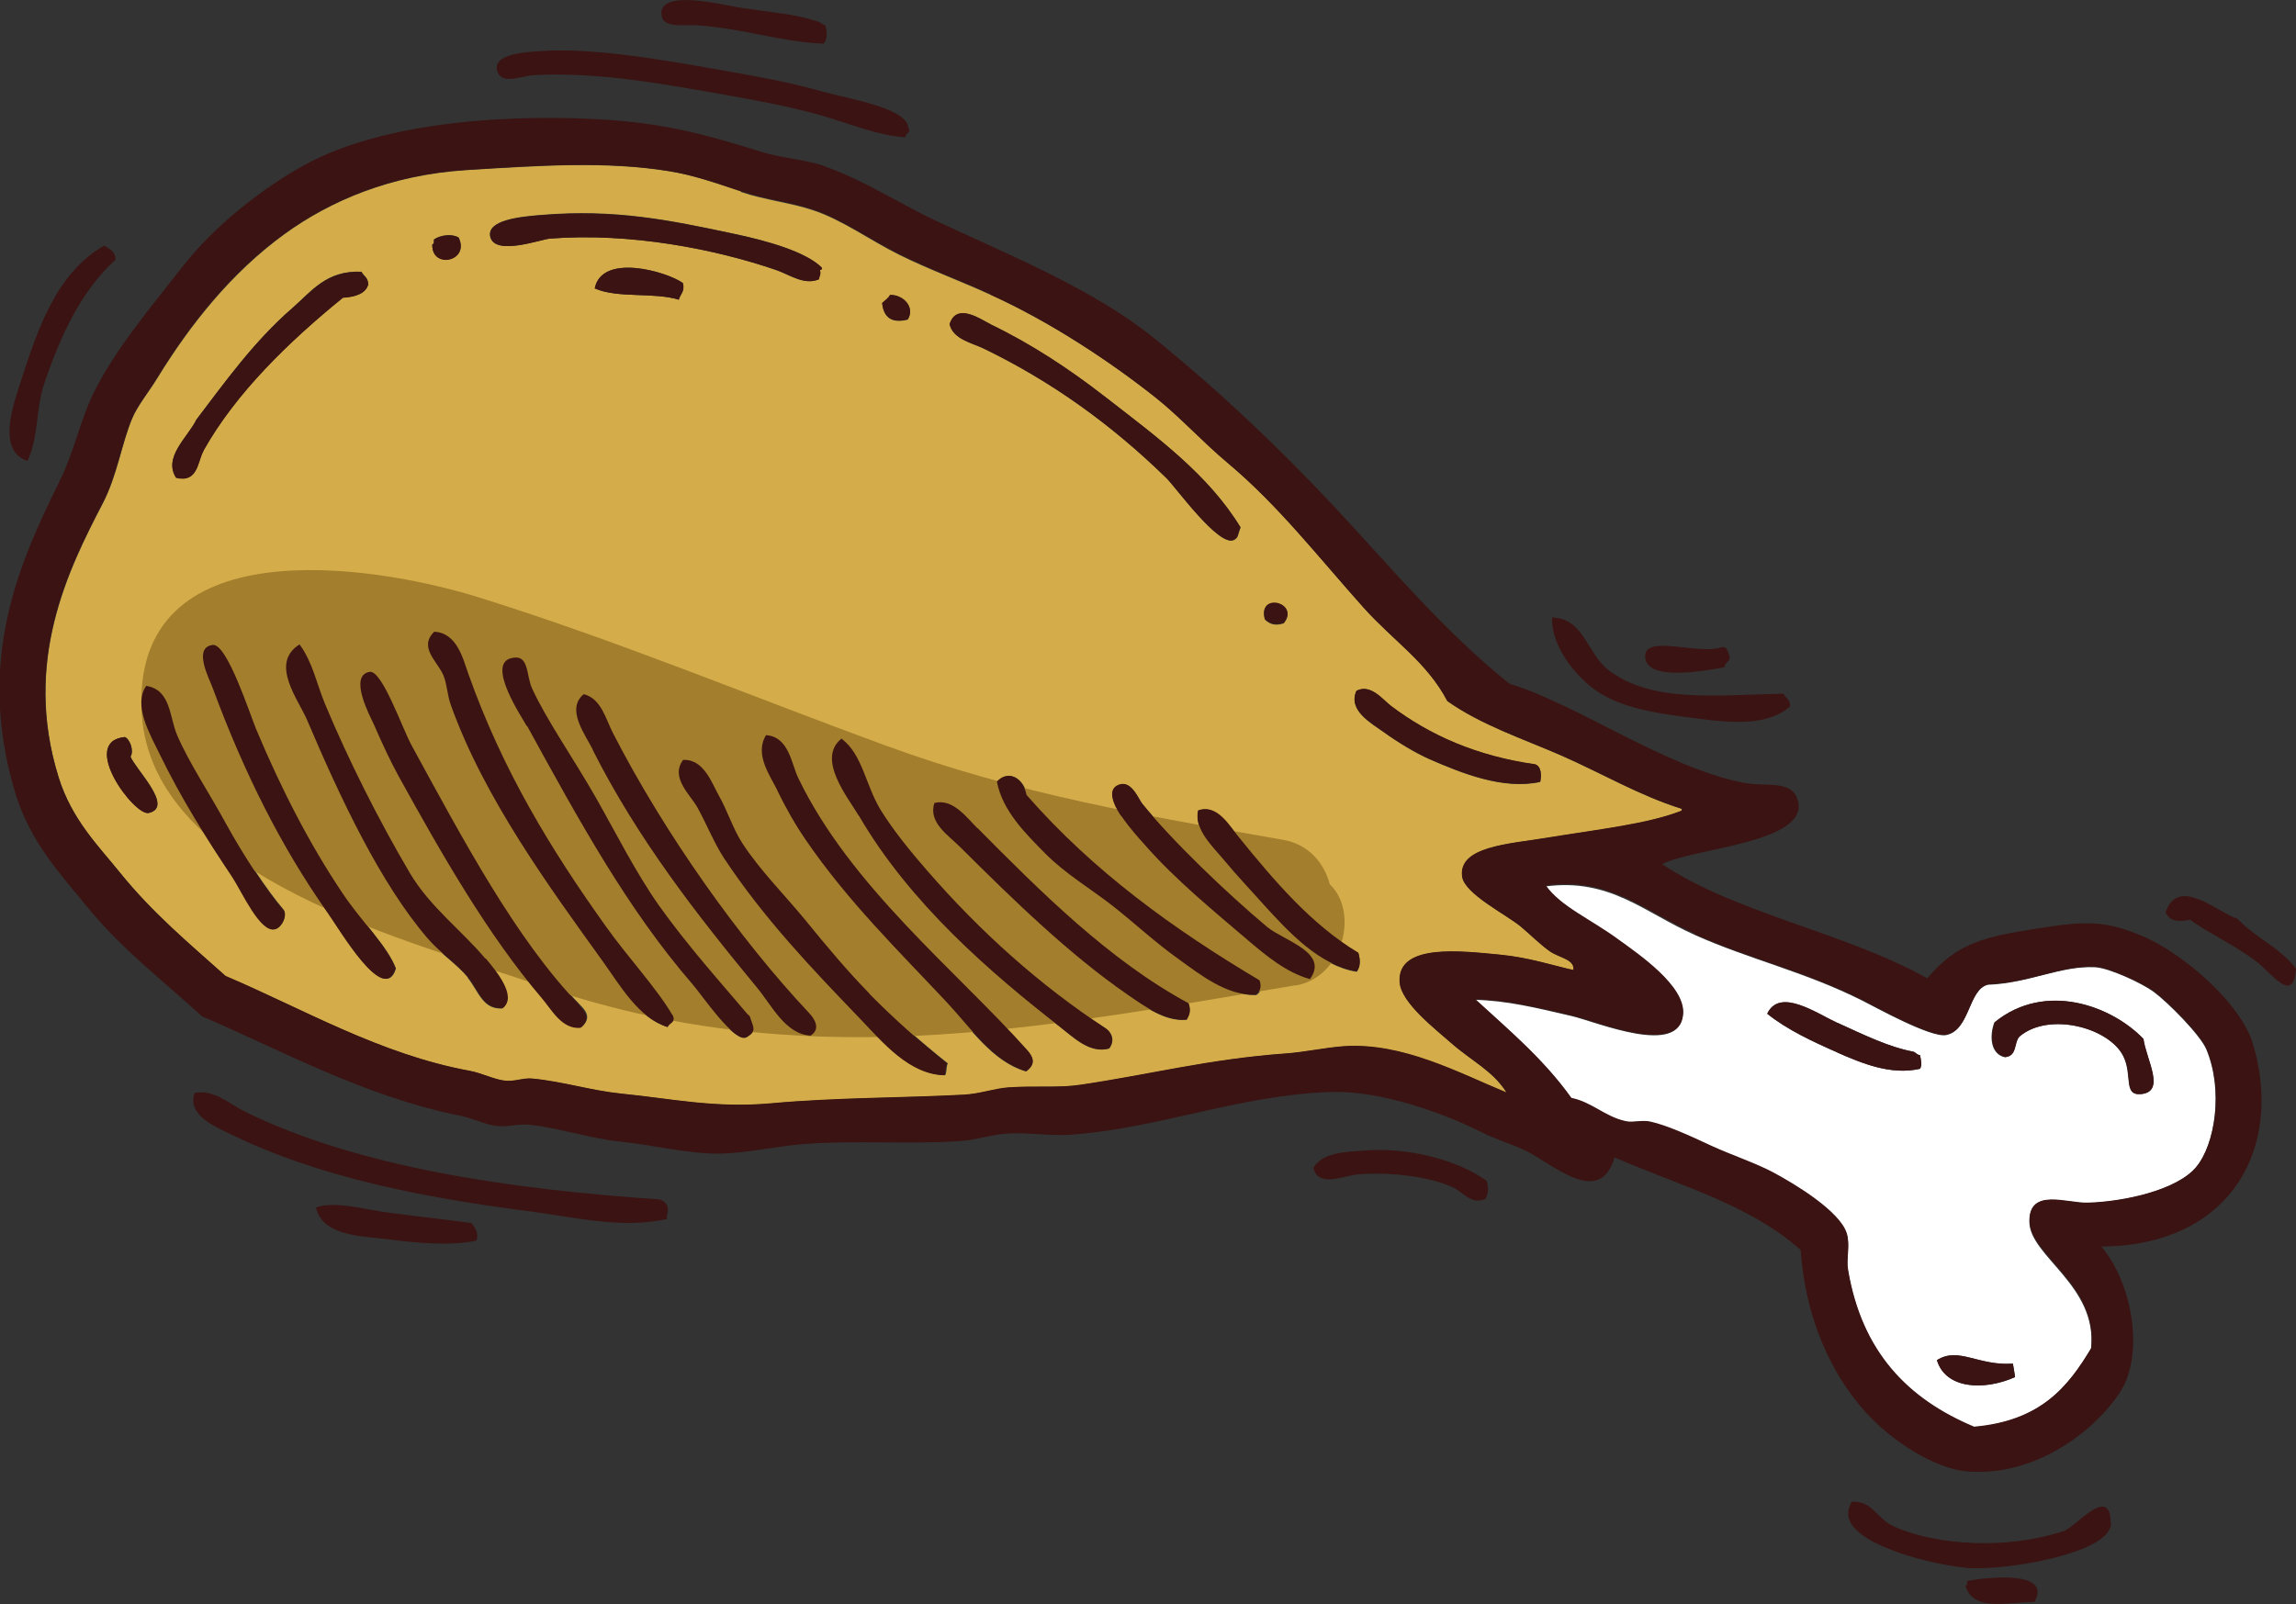 <?xml version="1.0" encoding="UTF-8"?><svg id="Layer_2" xmlns="http://www.w3.org/2000/svg" viewBox="0 0 85.24 59.57"><rect x="0" y="0" width="85.24" height="59.57" fill="#333333" stroke="none"/><defs><style>.cls-1{fill:#fff;}.cls-2{fill:#d4ad4a;}.cls-3{fill:#a37e2d;}.cls-4{fill:#3a1312;}</style></defs><g id="Layer_15"><path class="cls-1" d="m60.08,34.91c.76.56,2.45,1.71,2.4,2.74-.09,1.62-3.17.31-4.14.08-1.33-.31-2.4-.57-3.57-.6,1.25,1.14,2.54,2.21,3.56,3.66.77.16,1.24.69,2,.86.29.06.61-.06.93.02.62.14,1.48.53,2.27.9.74.34,1.64.64,2.28.98.86.46,2.48,1.46,2.74,2.26.14.44-.02.93.05,1.35.51,3.06,2.22,4.81,4.68,5.84,2.5-.22,3.51-1.51,4.35-2.92.25-2.34-2.28-3.42-2.29-4.71-.02-1.27,1.41-.67,2.17-.69,1.32-.05,3.29-.46,4.02-1.33.7-.84,1.02-2.85.38-4.38-.22-.53-1.43-1.75-1.96-2.14-.42-.31-1.65-.89-2.18-.91-1.28-.06-2.43.59-3.96.65-.74.16-.67,1.69-1.56,1.87-.57.11-2.67-1.06-3.09-1.27-2.16-1.09-4.19-1.53-6.24-2.45-1.89-.84-3.15-2.12-5.55-1.8.56.79,1.67,1.26,2.7,2.01Zm14.65,15.73c.03.16.06.33.08.5-1.21.54-2.59.41-2.9-.63.8-.51,1.53.22,2.82.13Zm-.68-12.68c1.88-1.52,4.34-.61,5.52.62.11.78.84,1.96-.09,2.05-.67.06-.3-.71-.66-1.42-.54-1.06-2.76-1.64-3.85-.72-.22.23-.07.73-.55.77-.54-.13-.56-.81-.38-1.29Zm-5.84.02c1.01.46,1.92.9,2.8,1.07.11.01.15.13.27.13.04.2.08.4,0,.51-1.08.25-2.17-.21-3.06-.6-.91-.4-1.88-.85-2.61-1.44.46-.99,1.83,0,2.6.34Z"/><path class="cls-2" d="m27.51,7.11c-.89-.3-1.78-.61-2.67-.75-2.34-.38-4.82-.21-7.54-.04-2.8.18-5.03,1.14-6.73,2.37-1.98,1.44-3.51,3.37-4.72,5.34-.31.51-.75,1.05-.94,1.51-.4.96-.55,2.1-1.09,3.15-1.28,2.46-2.98,5.88-1.64,10.18.49,1.57,1.48,2.55,2.27,3.53,1.23,1.52,2.59,2.65,3.93,3.85,2.89,1.23,5.74,2.91,9.05,3.52.45.08.94.34,1.33.37.35.04.67-.11,1-.08,1.15.11,2.2.45,3.31.56,1.83.18,3.47.55,5.57.36,2.42-.22,4.92-.2,7.15-.32.59-.03,1.12-.23,1.65-.27.99-.07,1.85.02,2.69-.1,2.45-.36,4.79-.96,7.61-1.16.7-.05,1.46-.22,2.16-.27,2.19-.14,4.3,1.01,6.04,1.72-.52-.82-1.3-1.17-2.08-1.86-.54-.48-1.83-1.47-1.89-2.23-.11-1.48,2.34-1.16,3.73-1.03,1.06.1,2.03.42,2.72.57.06-.4-.52-.45-.88-.7-.36-.25-.72-.62-1.08-.92-.54-.45-2.08-1.21-2.17-1.85-.15-1.12,1.75-1.22,3.07-1.43,2.02-.33,3.77-.52,5.01-.99.05-.01.09-.03.07-.1-1.59-.5-2.97-1.32-4.47-1.98-1.44-.63-2.97-1.13-4.23-2.02-.77-1.46-2-2.23-3.11-3.47-1.69-1.89-3.16-3.79-5.03-5.36-.95-.8-1.78-1.73-2.69-2.44-1.7-1.35-3.94-2.83-6.13-3.82-1.13-.52-2.29-.94-3.38-1.48-1.11-.55-2.15-1.32-3.24-1.67-.81-.27-1.76-.37-2.65-.67Zm-11.46,1.96c.08-.02.05-.11.06-.18.26-.18.69-.21.92-.07.42.88-1.02,1.18-.98.24Zm-9.51,8.67c-.5-.76.44-1.51.75-2.16,1.04-1.36,2.13-2.9,3.56-4.14.72-.63,1.27-1.41,2.57-1.35.08.16.24.2.25.47-.09.33-.44.46-.94.49-2,1.62-3.97,3.53-5.17,5.67-.23.41-.21,1.21-1.02,1.01Zm18.81-7.23c.09.31-.1.42-.15.62-.93-.29-2.26-.04-3.12-.42.26-1.32,2.67-.63,3.27-.2ZM4.64,27.37c.19.08.34.51.21.73.21.5,1.62,1.87.68,2.09-.53.13-2.6-2.65-.89-2.82Zm3.99,5.19c-.97-1.44-1.9-2.91-2.69-4.56-.36-.74-1-1.82-.5-2.54.92.16.85,1.14,1.15,1.84.44,1.03,1.19,2.15,1.8,3.26.67,1.22,1.55,2.53,2.13,3.21.17.19-.04.66-.3.73-.55.15-1.23-1.41-1.59-1.94Zm3.51,1.29c-1.65-2.35-3.05-5.07-4.23-8.29-.11-.3-.78-1.51,0-1.61.54-.07,1.38,2.58,1.61,3.13.92,2.23,1.99,4.28,3.2,6.08.68,1.02,1.68,1.99,1.98,2.81-.42,1.38-2.04-1.4-2.55-2.12Zm5.23,2.45c-.41-.5-1.04-.9-1.51-1.45-1.74-2.04-3.23-5.2-4.46-8.08-.33-.78-1.43-2.13-.29-2.83.5.66.65,1.47.95,2.22.86,2.06,2,4.32,3.14,6.26.74,1.26,1.94,2.15,2.81,3.19.37.44,1.19,1.42.64,1.84-.74.05-.89-.66-1.29-1.14Zm2.75.74c-1.98-2.31-3.7-5.29-5.33-8.28-.27-.5-.54-1.06-.9-1.89-.1-.24-.95-1.79-.15-1.93.46-.08,1.19,2.06,1.55,2.71,1.92,3.51,3.89,7.23,6.24,9.66.14.15.5.46.05.84-.7.06-1.08-.68-1.45-1.12Zm2.23-1.38c-1.88-2.64-4.38-6.02-5.62-9.5-.12-.33-.13-.73-.26-1.06-.21-.52-.95-1.05-.35-1.64.85.04,1.07,1.01,1.27,1.57,1.28,3.6,3.1,6.54,5.08,9.34.82,1.15,1.91,2.32,2.49,3.32.14.29-.13.29-.18.45-1.08-.34-1.75-1.52-2.44-2.48Zm9.59,2.16c-1.77-1.84-3.55-3.71-5.04-5.95-.38-.57-.63-1.24-.98-1.87-.27-.48-1.03-1.11-.54-1.78.76-.04,1.07.87,1.32,1.31.32.58.54,1.27.89,1.8.66,1.02,1.55,1.89,2.33,2.84.79.97,1.55,1.88,2.39,2.74.92.94,1.84,1.75,2.88,2.58-.07.12-.03.32-.1.44-1.31-.03-2.28-1.22-3.14-2.11Zm12.12.05c-.8.08-1.55-.48-2.18-.91-2.19-1.51-4.26-3.53-6.24-5.5-.42-.43-1.18-.91-.95-1.63.68-.19,1.21.54,1.59.93,2.34,2.36,4.88,4.91,7.84,6.51.1.29.02.45-.07.6Zm2.56-.92c-1.07.03-2.02-.72-2.84-1.32-.86-.62-1.65-1.35-2.44-1.97-.8-.63-1.76-1.19-2.52-1.96-.72-.73-1.6-1.58-1.79-2.67.46-.47.99-.09,1.1.5,2.49,2.85,5.48,4.99,8.66,6.89.09.28,0,.44-.16.54Zm-5.01-7.82c.43-.1.68.58.8.72,1.13,1.39,3.15,3.32,4.64,4.58.63.53,2.32.95,1.59,1.94-.89-.25-1.61-.86-2.26-1.41-1.25-1.07-2.71-2.25-3.89-3.6-.23-.26-.53-.57-.85-1.05-.05-.08-.72-1.01-.02-1.18Zm8.82,6.27c.09.31.06.53-.06.69-1.38-.22-2.52-1.46-3.46-2.48-.47-.52-.99-1.07-1.45-1.63-.42-.51-1.14-1.15-.98-1.87.71-.25,1.18.6,1.52,1.02,1.29,1.59,2.68,3.24,4.42,4.27Zm1.21-9.18c1.44,1.09,3.19,1.87,5.35,2.17.24.07.24.42.19.65-1.37.3-2.91-.32-4.12-.85-.52-.23-1.16-.62-1.69-1-.46-.33-1.34-.81-1.01-1.53.52-.28.97.32,1.28.56Zm-18.94,3.86c.48.78,1.12,1.57,1.73,2.26,1.99,2.29,4.19,4.27,6.63,5.86.19.12.36.43.12.74-.72.2-1.33-.42-1.82-.8-2.57-2-5.57-4.58-7.47-7.85-.38-.66-1.58-2.11-.64-2.86.78.59.89,1.72,1.45,2.64Zm-3.08-1.19c1.94,4.03,5.84,7.13,8.52,10.13.18.2.36.48-.05.77-1.26-.37-2.05-1.6-2.96-2.57-1.77-1.9-3.64-3.72-5.22-6.01-.38-.55-.75-1.19-1.07-1.86-.26-.55-.85-1.34-.42-2.05.85.06.94,1.07,1.19,1.58Zm18.04-5.74c-.35.11-.54.01-.7-.14-.28-1.02,1.31-.62.7.14Zm-24.92,4.07c1.9,3.71,4.71,7.66,7.29,10.41.14.15.48.57.05.84-.94-.06-1.44-1.13-1.99-1.79-2.19-2.65-4.42-5.5-6.1-8.83-.29-.57-1-1.51-.34-2.06.65.15.83.95,1.08,1.43Zm-2.98-1.63c.54,1.17,1.49,2.52,2.35,4.02.75,1.32,1.49,2.8,2.35,4.02,1.08,1.51,2.35,2.94,3.29,4.04.05.06.08.05.11.15.11.36.24.47-.14.7-.44.26-1.7-1.6-2.01-1.96-2.41-2.76-4.2-6.05-6.14-9.59-.16-.3-1.52-2.3-.58-2.53.68-.17.54.63.78,1.14Zm17.02-13.54c1.48.71,2.92,1.66,4.25,2.69,1.92,1.49,3.83,2.88,5.03,4.85-.11.26-.07.38-.26.47-.57.24-2.14-1.95-2.49-2.3-2.06-2.01-4.28-3.6-6.8-4.82-.42-.2-1.13-.34-1.25-.9.27-.82,1.15-.18,1.52,0Zm-3.08-.18c-.56.14-.89-.04-.95-.61.1-.1.23-.18.29-.3.48-.02.95.45.66.91Zm-3.2-1.93c.03.07-.02.08-.07.09.06.17-.02.23-.03.34-.54.24-1.07-.16-1.58-.34-2.27-.78-5.41-1.4-8.41-1.17-.35.03-2.03.65-2.21-.06-.16-.64,1.15-.76,1.9-.82,2.74-.23,4.75.19,7.15.7,1.24.26,2.67.67,3.25,1.25Z"/><path class="cls-3" d="m48.09,36.6c1.78-.3,2.37-2.73,1.28-3.76-.21-.79-.78-1.48-1.72-1.65-5.13-.9-9.86-1.7-14.79-3.51-5.05-1.85-9.99-3.91-15.13-5.51-3.94-1.22-12.87-2.6-12.47,4.31.36,6.14,10.1,8.5,14.76,10.11,9.69,3.35,18.28,1.65,28.07,0Z"/><path class="cls-4" d="m81.31,34.15c.43.36,1.7.97,2.45,1.55.55.41,1.39,1.64,1.48.27-.6-.79-1.51-1.14-2.17-1.85-.7-.2-2.2-1.63-2.67-.24.13.32.46.37.89.28Z"/><path class="cls-4" d="m30.65,6.18c-.75-.26-1.6-.3-2.38-.54-1.87-.58-3.4-1.03-5.7-1.19-3.48-.23-8.26.03-11.25,1.67-1.57.86-3.35,2.25-4.55,3.79-1.15,1.48-2.47,3.02-3.3,4.69-.49,1-.73,2.21-1.25,3.25-1.49,3.02-3.13,6.63-1.67,11.54.55,1.87,1.7,3.07,2.64,4.23,1.32,1.63,2.88,2.81,4.31,4.12,2.89,1.24,6.08,3,9.58,3.69.44.09.91.32,1.33.38.4.06.84-.09,1.27-.04,1.09.12,2.22.51,3.4.63,1.17.12,2.42.44,3.54.44,1.03,0,2.1-.26,3.16-.35,1.95-.16,3.98.02,5.91-.12.55-.04,1.1-.23,1.65-.27.8-.06,1.59.09,2.38.04,3.32-.23,6.3-1.49,9.74-1.59,1.8-.05,4.12.78,5.49,1.47.63.32,1.23.48,1.73.73,1.02.52,2.72,2.09,3.26.23,2.38,1.04,5.01,1.74,6.91,3.44.17,2.48,1.1,4.58,2.43,6.04.93,1.03,2.53,2.08,3.74,2.18,2.61.22,4.82-1.59,5.7-2.96.9-1.41.44-4.05-.71-5.39,4.87-.03,6.77-3.73,5.63-7.53-.46-1.52-2.56-3.3-3.95-3.93-1.57-.7-2.32-.62-4.12-.34-1.91.3-2.93.54-4.02,1.84-3.03-1.7-7.14-2.42-9.84-4.24,1.13-.6,5.44-.78,5.04-2.35-.21-.81-1.17-.5-2.06-.68-2.87-.57-6.15-2.91-8.65-3.67-2.39-1.91-4.37-4.28-6.49-6.56-2.07-2.21-4.29-4.32-6.7-6.27-2.27-1.83-5.3-3.05-8.08-4.35-1.4-.66-2.73-1.54-4.15-2.03Zm32.28,28.52c2.06.92,4.08,1.36,6.24,2.45.42.21,2.52,1.39,3.09,1.27.89-.17.81-1.7,1.56-1.87,1.53-.05,2.68-.7,3.96-.65.53.03,1.76.61,2.18.91.53.39,1.74,1.61,1.96,2.14.64,1.53.32,3.54-.38,4.38-.72.87-2.69,1.29-4.02,1.33-.76.03-2.19-.57-2.17.69.02,1.28,2.55,2.36,2.29,4.71-.85,1.41-1.85,2.7-4.35,2.92-2.46-1.03-4.17-2.78-4.68-5.84-.07-.42.09-.91-.05-1.35-.26-.81-1.88-1.8-2.74-2.26-.64-.34-1.54-.64-2.28-.98-.79-.37-1.64-.76-2.27-.9-.32-.07-.65.05-.93-.02-.76-.17-1.23-.7-2-.86-1.03-1.44-2.32-2.52-3.56-3.66,1.18.03,2.24.29,3.57.6.97.23,4.04,1.54,4.14-.08.06-1.03-1.64-2.19-2.4-2.74-1.03-.76-2.14-1.22-2.7-2.01,2.39-.32,3.66.96,5.55,1.8Zm-26.16-23.76c2.19.99,4.43,2.47,6.13,3.82.9.72,1.74,1.65,2.69,2.44,1.87,1.57,3.34,3.47,5.03,5.36,1.11,1.24,2.34,2.01,3.11,3.47,1.26.89,2.78,1.39,4.23,2.02,1.51.66,2.88,1.48,4.47,1.98.03.07-.02.08-.07.1-1.24.47-2.98.66-5.01.99-1.32.22-3.22.31-3.07,1.43.09.64,1.62,1.4,2.17,1.85.36.3.73.67,1.08.92.36.25.94.3.88.7-.69-.15-1.66-.47-2.72-.57-1.39-.13-3.84-.45-3.73,1.03.06.77,1.35,1.75,1.89,2.23.78.69,1.57,1.04,2.08,1.86-1.74-.72-3.85-1.87-6.04-1.72-.7.05-1.45.22-2.16.27-2.82.2-5.15.8-7.61,1.16-.84.13-1.7.03-2.69.1-.53.04-1.06.24-1.65.27-2.23.12-4.73.1-7.15.32-2.09.19-3.74-.18-5.57-.36-1.1-.11-2.16-.45-3.31-.56-.33-.03-.65.12-1,.08-.39-.04-.88-.29-1.33-.37-3.31-.61-6.16-2.29-9.05-3.52-1.34-1.2-2.71-2.33-3.93-3.85-.78-.97-1.78-1.95-2.27-3.53-1.34-4.3.36-7.72,1.64-10.18.54-1.05.69-2.19,1.09-3.15.19-.46.63-1,.94-1.51,1.21-1.97,2.73-3.91,4.72-5.34,1.7-1.23,3.93-2.19,6.73-2.37,2.72-.17,5.21-.34,7.54.04.88.14,1.78.45,2.67.75.89.3,1.84.4,2.65.67,1.08.35,2.13,1.12,3.24,1.67,1.09.54,2.24.97,3.38,1.48Z"/><path class="cls-4" d="m74.43,39.26c.48-.04.33-.54.55-.77,1.09-.92,3.3-.34,3.85.72.36.71-.01,1.48.66,1.42.93-.09.2-1.26.09-2.05-1.18-1.23-3.64-2.15-5.52-.62-.18.48-.16,1.16.38,1.29Z"/><path class="cls-4" d="m78.36,56.57c0-1.49-1.31.15-1.73.28-2.11.71-4.72.54-6.29-.15-.71-.32-.8-.97-1.59-.93-.54.87.65,1.47,1.48,1.79.78.31,1.91.57,2.73.66,1.33.14,5.41-.51,5.41-1.65Z"/><path class="cls-4" d="m74.81,51.14c-.03-.17-.05-.33-.08-.5-1.29.09-2.02-.64-2.82-.13.3,1.04,1.68,1.16,2.9.63Z"/><path class="cls-4" d="m75.53,59.49c.67-1.19-1.75-.92-2.5-.78,0,.07.02.16-.06.18.29.98,1.56.6,2.55.6Z"/><path class="cls-4" d="m68.22,39.09c.89.39,1.98.85,3.06.6.08-.11.05-.31,0-.51-.12,0-.16-.11-.27-.13-.88-.16-1.79-.61-2.8-1.07-.76-.35-2.13-1.32-2.6-.34.73.59,1.69,1.04,2.61,1.44Z"/><path class="cls-4" d="m57.62,22.94c-.02,1.04.79,2.06,1.53,2.63.84.64,2.09.89,3.39,1.05,1.25.16,2.96.47,3.92-.39,0-.27-.17-.3-.25-.47-2.59.06-4.91.34-6.5-.88-.81-.63-.89-1.92-2.1-1.95Z"/><path class="cls-4" d="m61.08,24.41c.07.81,1.74.59,2.94.37,0-.2.26-.2.18-.45-.06-.15-.09-.35-.3-.29-.86.29-2.89-.51-2.82.37Z"/><path class="cls-4" d="m51.37,27.18c.52.38,1.16.76,1.69,1,1.21.53,2.75,1.15,4.12.85.05-.23.05-.57-.19-.65-2.17-.31-3.91-1.08-5.35-2.17-.31-.24-.76-.83-1.28-.56-.33.72.55,1.2,1.01,1.53Z"/><path class="cls-4" d="m53.87,44.06c.45.19.73.69,1.26.47.12-.15.15-.38.06-.68-1.02-.74-2.86-1.27-4.59-1.12-.6.05-1.5.05-1.84.64.18.76,1.15.28,1.65.24,1.14-.09,2.53.06,3.46.45Z"/><path class="cls-4" d="m44.48,30.09c-.16.72.56,1.36.98,1.87.46.56.99,1.11,1.45,1.63.93,1.02,2.07,2.26,3.46,2.48.12-.16.15-.38.06-.69-1.74-1.04-3.13-2.68-4.42-4.27-.35-.42-.81-1.27-1.52-1.02Z"/><path class="cls-4" d="m46.96,22.99c.16.15.36.25.7.14.61-.76-.98-1.16-.7-.14Z"/><path class="cls-4" d="m41.63,30.3c.32.47.62.79.85,1.05,1.18,1.35,2.64,2.53,3.89,3.6.65.55,1.38,1.16,2.26,1.41.73-.99-.96-1.42-1.59-1.94-1.49-1.25-3.52-3.19-4.64-4.58-.12-.14-.37-.82-.8-.72-.69.17-.03,1.11.02,1.18Z"/><path class="cls-4" d="m35.25,12.03c.12.56.83.7,1.25.9,2.52,1.22,4.74,2.81,6.8,4.82.36.35,1.93,2.54,2.49,2.3.19-.08.15-.21.26-.47-1.2-1.97-3.11-3.36-5.03-4.85-1.33-1.04-2.77-1.98-4.25-2.69-.37-.18-1.26-.83-1.52,0Z"/><path class="cls-4" d="m46.77,36.41c-3.18-1.89-6.17-4.04-8.66-6.89-.11-.59-.65-.97-1.1-.5.2,1.09,1.07,1.94,1.79,2.67.76.77,1.72,1.33,2.52,1.96.79.62,1.58,1.36,2.44,1.97.83.6,1.78,1.35,2.84,1.32.16-.1.26-.25.16-.54Z"/><path class="cls-4" d="m36.28,30.75c-.39-.39-.91-1.11-1.59-.93-.24.72.52,1.2.95,1.63,1.98,1.97,4.05,3.99,6.24,5.5.63.43,1.39.99,2.18.91.09-.16.17-.31.07-.6-2.96-1.6-5.5-4.15-7.84-6.51Z"/><path class="cls-4" d="m31.88,30.28c1.9,3.27,4.9,5.85,7.47,7.85.5.38,1.1,1,1.82.8.24-.31.06-.62-.12-.74-2.44-1.6-4.64-3.57-6.63-5.86-.6-.69-1.25-1.48-1.73-2.26-.56-.92-.67-2.06-1.45-2.64-.94.75.25,2.2.64,2.86Z"/><path class="cls-4" d="m33.72,4.74c-.05-.73-2.18-1.06-3.19-1.34-1.1-.31-2.08-.5-3.33-.72-2.46-.44-5.2-.93-7.16-.78-.44.03-1.82.08-1.57.77.18.49.9.14,1.38.12,2.41-.13,4.88.35,7.24.76,1.16.21,2.28.42,3.34.72,1.12.32,2.13.76,3.19.83-.03-.16.21-.14.11-.35Z"/><path class="cls-4" d="m33.7,11.86c.29-.46-.18-.93-.66-.91-.06.13-.19.2-.29.3.06.56.38.75.95.61Z"/><path class="cls-4" d="m28.85,29.34c.32.66.69,1.31,1.07,1.86,1.57,2.29,3.44,4.11,5.22,6.01.91.97,1.7,2.19,2.96,2.57.4-.29.22-.57.05-.77-2.67-2.99-6.58-6.09-8.52-10.13-.25-.52-.34-1.52-1.19-1.58-.44.71.15,1.5.42,2.05Z"/><path class="cls-4" d="m24.56.48c-.03.61.82.42,1.34.46,1.72.12,3.15.63,4.68.68.12-.16.15-.38.06-.69-.12,0-.16-.11-.28-.13-.83-.28-1.61-.32-2.97-.53-.52-.08-2.81-.67-2.84.21Z"/><path class="cls-4" d="m18.21,8.8c.18.71,1.87.09,2.21.06,2.99-.23,6.14.39,8.41,1.17.51.18,1.04.57,1.58.34,0-.12.09-.18.03-.34.05-.01.1-.03.07-.09-.58-.58-2.01-.99-3.25-1.25-2.39-.51-4.4-.92-7.15-.7-.75.06-2.06.18-1.9.82Z"/><path class="cls-4" d="m32.29,36.91c-.84-.86-1.6-1.77-2.39-2.74-.78-.95-1.66-1.82-2.33-2.84-.35-.53-.56-1.22-.89-1.8-.25-.44-.55-1.35-1.32-1.31-.49.66.28,1.3.54,1.78.35.64.61,1.3.98,1.87,1.49,2.25,3.27,4.11,5.04,5.95.86.9,1.83,2.08,3.14,2.11.06-.12.03-.32.1-.44-1.04-.83-1.96-1.65-2.88-2.58Z"/><path class="cls-4" d="m22,27.84c1.68,3.33,3.91,6.18,6.1,8.83.55.66,1.05,1.73,1.99,1.79.43-.27.09-.69-.05-.84-2.59-2.75-5.39-6.7-7.29-10.41-.25-.48-.43-1.28-1.08-1.43-.67.55.05,1.49.34,2.06Z"/><path class="cls-4" d="m25.2,11.13c.05-.2.24-.31.15-.62-.6-.43-3.01-1.12-3.27.2.86.38,2.19.13,3.12.42Z"/><path class="cls-4" d="m19.57,26.96c1.94,3.54,3.74,6.82,6.14,9.59.32.36,1.57,2.22,2.01,1.96.38-.23.25-.34.14-.7-.03-.11-.06-.1-.11-.15-.93-1.1-2.21-2.52-3.29-4.04-.86-1.22-1.6-2.7-2.35-4.02-.86-1.5-1.81-2.85-2.35-4.02-.24-.51-.1-1.31-.78-1.14-.94.23.42,2.23.58,2.53Z"/><path class="cls-4" d="m24.96,37.69c-.58-1-1.68-2.17-2.49-3.32-1.99-2.79-3.8-5.73-5.08-9.34-.2-.56-.42-1.53-1.27-1.57-.6.59.14,1.11.35,1.64.13.33.14.73.26,1.06,1.24,3.49,3.73,6.87,5.62,9.5.69.96,1.35,2.14,2.44,2.48.05-.16.32-.16.18-.45Z"/><path class="cls-4" d="m24.76,45.26c-.03-.19.1-.26,0-.51-.07-.11-.16-.18-.29-.21-5.56-.38-11.15-1.19-15.36-3.25-.57-.28-1.19-.86-1.89-.7-.27.83.76,1.24,1.26,1.49,3.38,1.66,7.22,2.39,11.23,2.91,1.67.22,3.39.65,5.04.28Z"/><path class="cls-4" d="m17.03,8.83c-.23-.15-.66-.11-.92.07,0,.07.02.16-.06.18-.04.93,1.4.64.98-.24Z"/><path class="cls-4" d="m21.51,37.32c-2.35-2.43-4.32-6.14-6.24-9.66-.35-.65-1.09-2.79-1.55-2.71-.8.14.04,1.69.15,1.93.36.83.63,1.39.9,1.89,1.64,2.98,3.36,5.97,5.33,8.28.38.44.75,1.18,1.45,1.12.45-.37.09-.69-.05-.84Z"/><path class="cls-4" d="m18.02,35.6c-.86-1.03-2.07-1.93-2.81-3.19-1.15-1.95-2.28-4.2-3.14-6.26-.31-.74-.46-1.56-.95-2.22-1.13.71-.03,2.06.29,2.83,1.23,2.89,2.71,6.04,4.46,8.08.47.55,1.1.95,1.51,1.45.4.49.55,1.2,1.29,1.14.55-.43-.27-1.4-.64-1.84Z"/><path class="cls-4" d="m7.56,16.73c1.2-2.14,3.18-4.05,5.17-5.67.49-.03.85-.17.94-.49,0-.27-.17-.3-.25-.47-1.3-.06-1.85.73-2.57,1.35-1.43,1.24-2.52,2.77-3.56,4.14-.31.64-1.25,1.39-.75,2.16.82.19.79-.6,1.02-1.01Z"/><path class="cls-4" d="m14.38,46.02c1.09.14,2.35.26,3.31.05.08-.28-.03-.47-.19-.65-.93-.13-1.95-.24-2.94-.37-1.01-.12-2.1-.47-2.83-.21.24,1.07,1.7,1.06,2.65,1.18Z"/><path class="cls-4" d="m14.69,35.97c-.3-.82-1.3-1.78-1.98-2.81-1.21-1.8-2.27-3.86-3.2-6.08-.23-.55-1.08-3.19-1.61-3.13-.77.09-.1,1.31,0,1.61,1.19,3.22,2.58,5.94,4.23,8.29.51.72,2.12,3.5,2.55,2.12Z"/><path class="cls-4" d="m10.51,33.78c-.59-.67-1.46-1.99-2.13-3.21-.61-1.12-1.36-2.24-1.8-3.26-.3-.7-.23-1.69-1.15-1.84-.5.72.14,1.8.5,2.54.8,1.65,1.73,3.12,2.69,4.56.35.53,1.04,2.09,1.59,1.94.27-.07.47-.54.3-.73Z"/><path class="cls-4" d="m1.02,17.12c.43-.92.3-1.95.63-2.9.62-1.81,1.35-3.39,2.64-4.58-.02-.34-.25-.4-.42-.52-1.77,1.01-2.46,3.08-3.08,4.99-.29.9-.93,2.63.24,3.01Z"/><path class="cls-4" d="m4.84,28.1c.14-.22-.02-.65-.21-.73-1.71.17.36,2.95.89,2.82.94-.23-.47-1.59-.68-2.09Z"/></g></svg>
